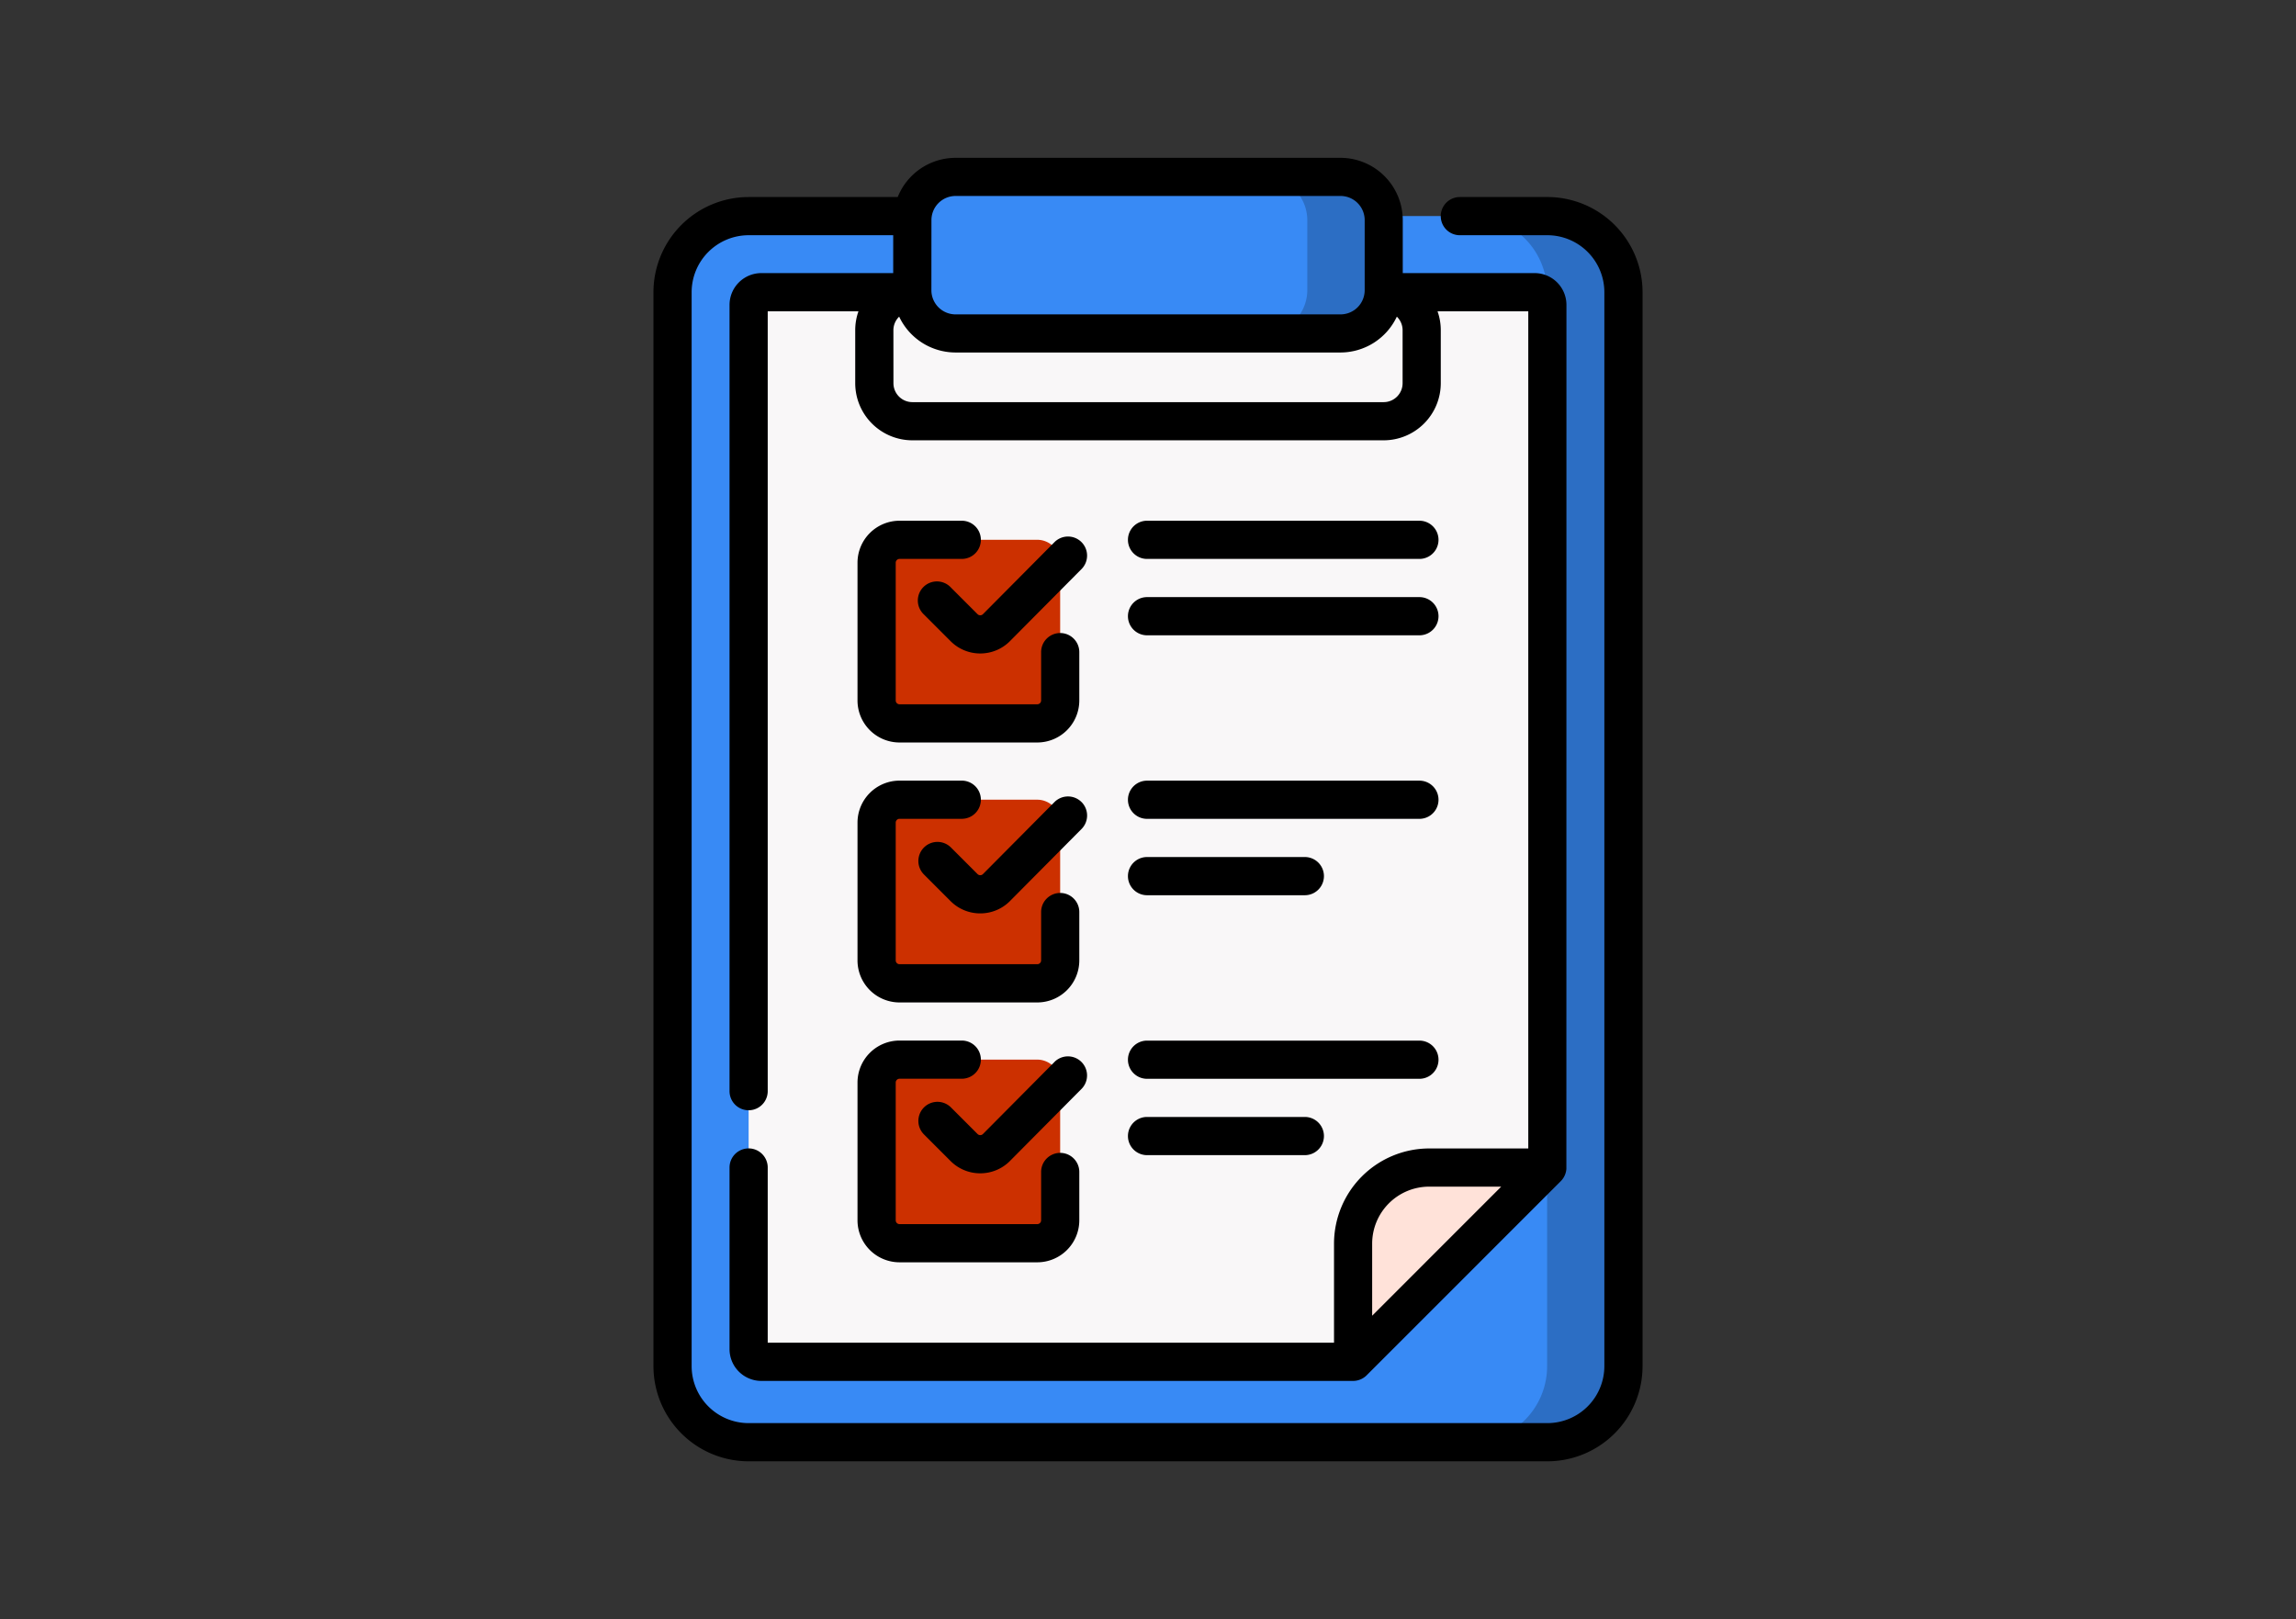 <svg xmlns="http://www.w3.org/2000/svg" xmlns:xlink="http://www.w3.org/1999/xlink" width="190" height="134" viewBox="0 0 190 134">
  <rect x="0" y="0" width="190" height="134" fill="#333333" stroke="none"/>
  <defs>
    <clipPath id="clip-path">
      <rect id="Rectángulo_340085" data-name="Rectángulo 340085" width="190" height="134" fill="#fff" stroke="#707070" stroke-width="1"/>
    </clipPath>
  </defs>
  <g id="Enmascarar_grupo_878385" data-name="Enmascarar grupo 878385" clip-path="url(#clip-path)">
    <g id="centro-de-llamadas_3_" data-name="centro-de-llamadas(3)" transform="translate(-7.685 13.062)">
      <g id="Grupo_952634" data-name="Grupo 952634" transform="translate(63.341 1.58)">
        <g id="Grupo_952628" data-name="Grupo 952628" transform="translate(0)">
          <path id="Trazado_636485" data-name="Trazado 636485" d="M141.658,124.367h-66.1a6.3,6.3,0,0,1-6.3-6.3V29.192a6.3,6.3,0,0,1,6.3-6.3h66.1a6.3,6.3,0,0,1,6.3,6.3v88.88A6.3,6.3,0,0,1,141.658,124.367Z" transform="translate(-69.265 -19.652)" fill="#388af5"/>
          <path id="Trazado_636486" data-name="Trazado 636486" d="M389.176,22.9h-6.321a6.3,6.3,0,0,1,6.3,6.3v88.88a6.3,6.3,0,0,1-6.3,6.3h6.321a6.3,6.3,0,0,0,6.3-6.3V29.192A6.3,6.3,0,0,0,389.176,22.9Z" transform="translate(-316.783 -19.652)" fill="#2c6ec4"/>
          <g id="Grupo_952626" data-name="Grupo 952626" transform="translate(6.295 9.54)">
            <path id="Trazado_636487" data-name="Trazado 636487" d="M99.142,140.251V53.828a1.049,1.049,0,0,1,1.049-1.049h64a1.049,1.049,0,0,1,1.049,1.049v71.394L149.166,141.3H100.191A1.049,1.049,0,0,1,99.142,140.251Z" transform="translate(-99.142 -52.779)" fill="#f9f7f8"/>
            <path id="Trazado_636488" data-name="Trazado 636488" d="M336.563,412.688v-9.781a6.3,6.3,0,0,1,6.3-6.3h9.78Z" transform="translate(-286.54 -324.167)" fill="#ffe2d9"/>
          </g>
          <g id="Grupo_952627" data-name="Grupo 952627" transform="translate(19.843)">
            <path id="Trazado_636489" data-name="Trazado 636489" d="M163.443,11.076v5.8a3.576,3.576,0,0,0,3.575,3.576H198.87a3.576,3.576,0,0,0,3.576-3.576v-5.8A3.576,3.576,0,0,0,198.87,7.5H167.018a3.576,3.576,0,0,0-3.576,3.576Z" transform="translate(-163.443 -7.5)" fill="#388af5"/>
          </g>
          <path id="Trazado_636490" data-name="Trazado 636490" d="M307.908,7.5h-6.321a3.576,3.576,0,0,1,3.576,3.576v5.8a3.576,3.576,0,0,1-3.576,3.576h6.321a3.576,3.576,0,0,0,3.576-3.576v-5.8A3.576,3.576,0,0,0,307.908,7.5Z" transform="translate(-252.638 -7.5)" fill="#2c6ec4"/>
        </g>
        <g id="Grupo_952633" data-name="Grupo 952633" transform="translate(16.885 30.034)">
          <g id="Grupo_952632" data-name="Grupo 952632">
            <g id="Grupo_952629" data-name="Grupo 952629" transform="translate(0 43.022)">
              <path id="Trazado_636491" data-name="Trazado 636491" d="M164.593,356.134v11.4a1.9,1.9,0,0,1-1.9,1.9H151.3a1.9,1.9,0,0,1-1.9-1.9v-11.4a1.9,1.9,0,0,1,1.9-1.9h11.4A1.9,1.9,0,0,1,164.593,356.134Z" transform="translate(-149.403 -354.238)" fill="#cc3000"/>
            </g>
            <g id="Grupo_952630" data-name="Grupo 952630" transform="translate(0 21.511)">
              <path id="Trazado_636492" data-name="Trazado 636492" d="M164.593,254.037v11.4a1.9,1.9,0,0,1-1.9,1.9H151.3a1.9,1.9,0,0,1-1.9-1.9v-11.4a1.9,1.9,0,0,1,1.9-1.9h11.4A1.9,1.9,0,0,1,164.593,254.037Z" transform="translate(-149.403 -252.141)" fill="#cc3000"/>
            </g>
            <g id="Grupo_952631" data-name="Grupo 952631">
              <path id="Trazado_636493" data-name="Trazado 636493" d="M164.593,151.941v11.4a1.9,1.9,0,0,1-1.9,1.9H151.3a1.9,1.9,0,0,1-1.9-1.9v-11.4a1.9,1.9,0,0,1,1.9-1.9h11.4A1.9,1.9,0,0,1,164.593,151.941Z" transform="translate(-149.403 -150.045)" fill="#cc3000"/>
            </g>
          </g>
        </g>
      </g>
      <path id="Trazado_636494" data-name="Trazado 636494" d="M94.943,74.83l-5.915,5.957a.31.31,0,0,1-.224.093h0a.311.311,0,0,1-.224-.092l-2.2-2.2a1.58,1.58,0,1,0-2.235,2.234l2.2,2.2A3.454,3.454,0,0,0,88.8,84.041h.006a3.454,3.454,0,0,0,2.461-1.027l5.915-5.957a1.58,1.58,0,0,0-2.243-2.227ZM97.178,31.8a1.58,1.58,0,0,0-2.235.008l-5.915,5.957a.31.31,0,0,1-.224.093h0a.311.311,0,0,1-.224-.092l-2.2-2.2A1.58,1.58,0,1,0,84.149,37.8l2.2,2.2A3.453,3.453,0,0,0,88.8,41.019h.006a3.453,3.453,0,0,0,2.461-1.027l5.915-5.957A1.58,1.58,0,0,0,97.178,31.8Zm0,21.511a1.58,1.58,0,0,0-2.235.008l-5.915,5.957a.31.31,0,0,1-.224.093h0a.311.311,0,0,1-.224-.092l-2.2-2.2a1.58,1.58,0,1,0-2.235,2.234l2.2,2.2A3.453,3.453,0,0,0,88.8,62.53h.006A3.453,3.453,0,0,0,91.271,61.5l5.915-5.957a1.58,1.58,0,0,0-.008-2.235ZM87.273,30.034H82.122a3.48,3.48,0,0,0-3.476,3.476v11.4a3.48,3.48,0,0,0,3.476,3.476h11.4A3.48,3.48,0,0,0,97,44.908v-4a1.58,1.58,0,1,0-3.16,0v4a.316.316,0,0,1-.316.316h-11.4a.316.316,0,0,1-.316-.316V33.51a.316.316,0,0,1,.316-.316h5.151a1.58,1.58,0,1,0,0-3.16ZM135.735,3.245h-7.244a1.58,1.58,0,1,0,0,3.16h7.244a4.721,4.721,0,0,1,4.715,4.715V100a4.721,4.721,0,0,1-4.715,4.715h-66.1A4.721,4.721,0,0,1,64.92,100V11.12a4.721,4.721,0,0,1,4.715-4.715H81.6V9.54H70.685a2.633,2.633,0,0,0-2.629,2.629V77.243a1.58,1.58,0,1,0,3.16,0V12.7h7.509a4.706,4.706,0,0,0-.268,1.567v4.383a4.733,4.733,0,0,0,4.728,4.728h39a4.733,4.733,0,0,0,4.728-4.728V14.268a4.705,4.705,0,0,0-.268-1.567h7.509V81.984h-8.2a7.885,7.885,0,0,0-7.875,7.876v8.2H71.216v-14.5a1.58,1.58,0,0,0-3.16,0V98.593a2.632,2.632,0,0,0,2.629,2.629h48.974a1.586,1.586,0,0,0,1.118-.463l0,0,16.072-16.074a1.6,1.6,0,0,0,.458-1.016c0-.014.005-71.459.005-71.5a2.632,2.632,0,0,0-2.629-2.629H123.767V5.156A5.162,5.162,0,0,0,118.611,0H86.76a5.163,5.163,0,0,0-4.787,3.245H69.636A7.885,7.885,0,0,0,61.76,11.12V100a7.885,7.885,0,0,0,7.876,7.876h66.1A7.885,7.885,0,0,0,143.611,100V11.12a7.885,7.885,0,0,0-7.876-7.876Zm-14.5,92.581V89.86a4.721,4.721,0,0,1,4.715-4.716h5.965ZM84.764,5.156a2,2,0,0,1,2-2h31.852a2,2,0,0,1,2,2v5.8a2,2,0,0,1-2,2H86.76a2,2,0,0,1-2-2Zm-3.148,9.112a1.562,1.562,0,0,1,.477-1.124,5.161,5.161,0,0,0,4.666,2.966h31.852a5.162,5.162,0,0,0,4.666-2.966,1.562,1.562,0,0,1,.477,1.124v4.383a1.569,1.569,0,0,1-1.567,1.568h-39a1.569,1.569,0,0,1-1.567-1.568ZM78.646,66.419A3.48,3.48,0,0,0,82.122,69.9h11.4A3.48,3.48,0,0,0,97,66.419v-4a1.58,1.58,0,1,0-3.16,0v4a.316.316,0,0,1-.316.316h-11.4a.316.316,0,0,1-.316-.316v-11.4a.316.316,0,0,1,.316-.316h5.151a1.58,1.58,0,1,0,0-3.16H82.122a3.48,3.48,0,0,0-3.476,3.476Zm23.961,9.8h22.538a1.58,1.58,0,1,0,0-3.16H102.606a1.58,1.58,0,1,0,0,3.16ZM78.646,87.93a3.48,3.48,0,0,0,3.476,3.476h11.4A3.48,3.48,0,0,0,97,87.93v-4a1.58,1.58,0,1,0-3.16,0v4a.316.316,0,0,1-.316.316h-11.4a.316.316,0,0,1-.316-.316v-11.4a.316.316,0,0,1,.316-.316h5.151a1.58,1.58,0,1,0,0-3.16H82.122a3.48,3.48,0,0,0-3.476,3.476Zm23.961-5.393h13.057a1.58,1.58,0,1,0,0-3.16H102.606a1.58,1.58,0,1,0,0,3.16Zm0-21.511h13.057a1.58,1.58,0,1,0,0-3.16H102.606a1.58,1.58,0,1,0,0,3.16Zm0-6.321h22.538a1.58,1.58,0,1,0,0-3.16H102.606a1.58,1.58,0,1,0,0,3.16Zm0-15.19h22.538a1.58,1.58,0,1,0,0-3.16H102.606a1.58,1.58,0,1,0,0,3.16Zm0-6.321h22.538a1.58,1.58,0,1,0,0-3.16H102.606a1.58,1.58,0,1,0,0,3.16Z"/>
    </g>
  </g>
</svg>
